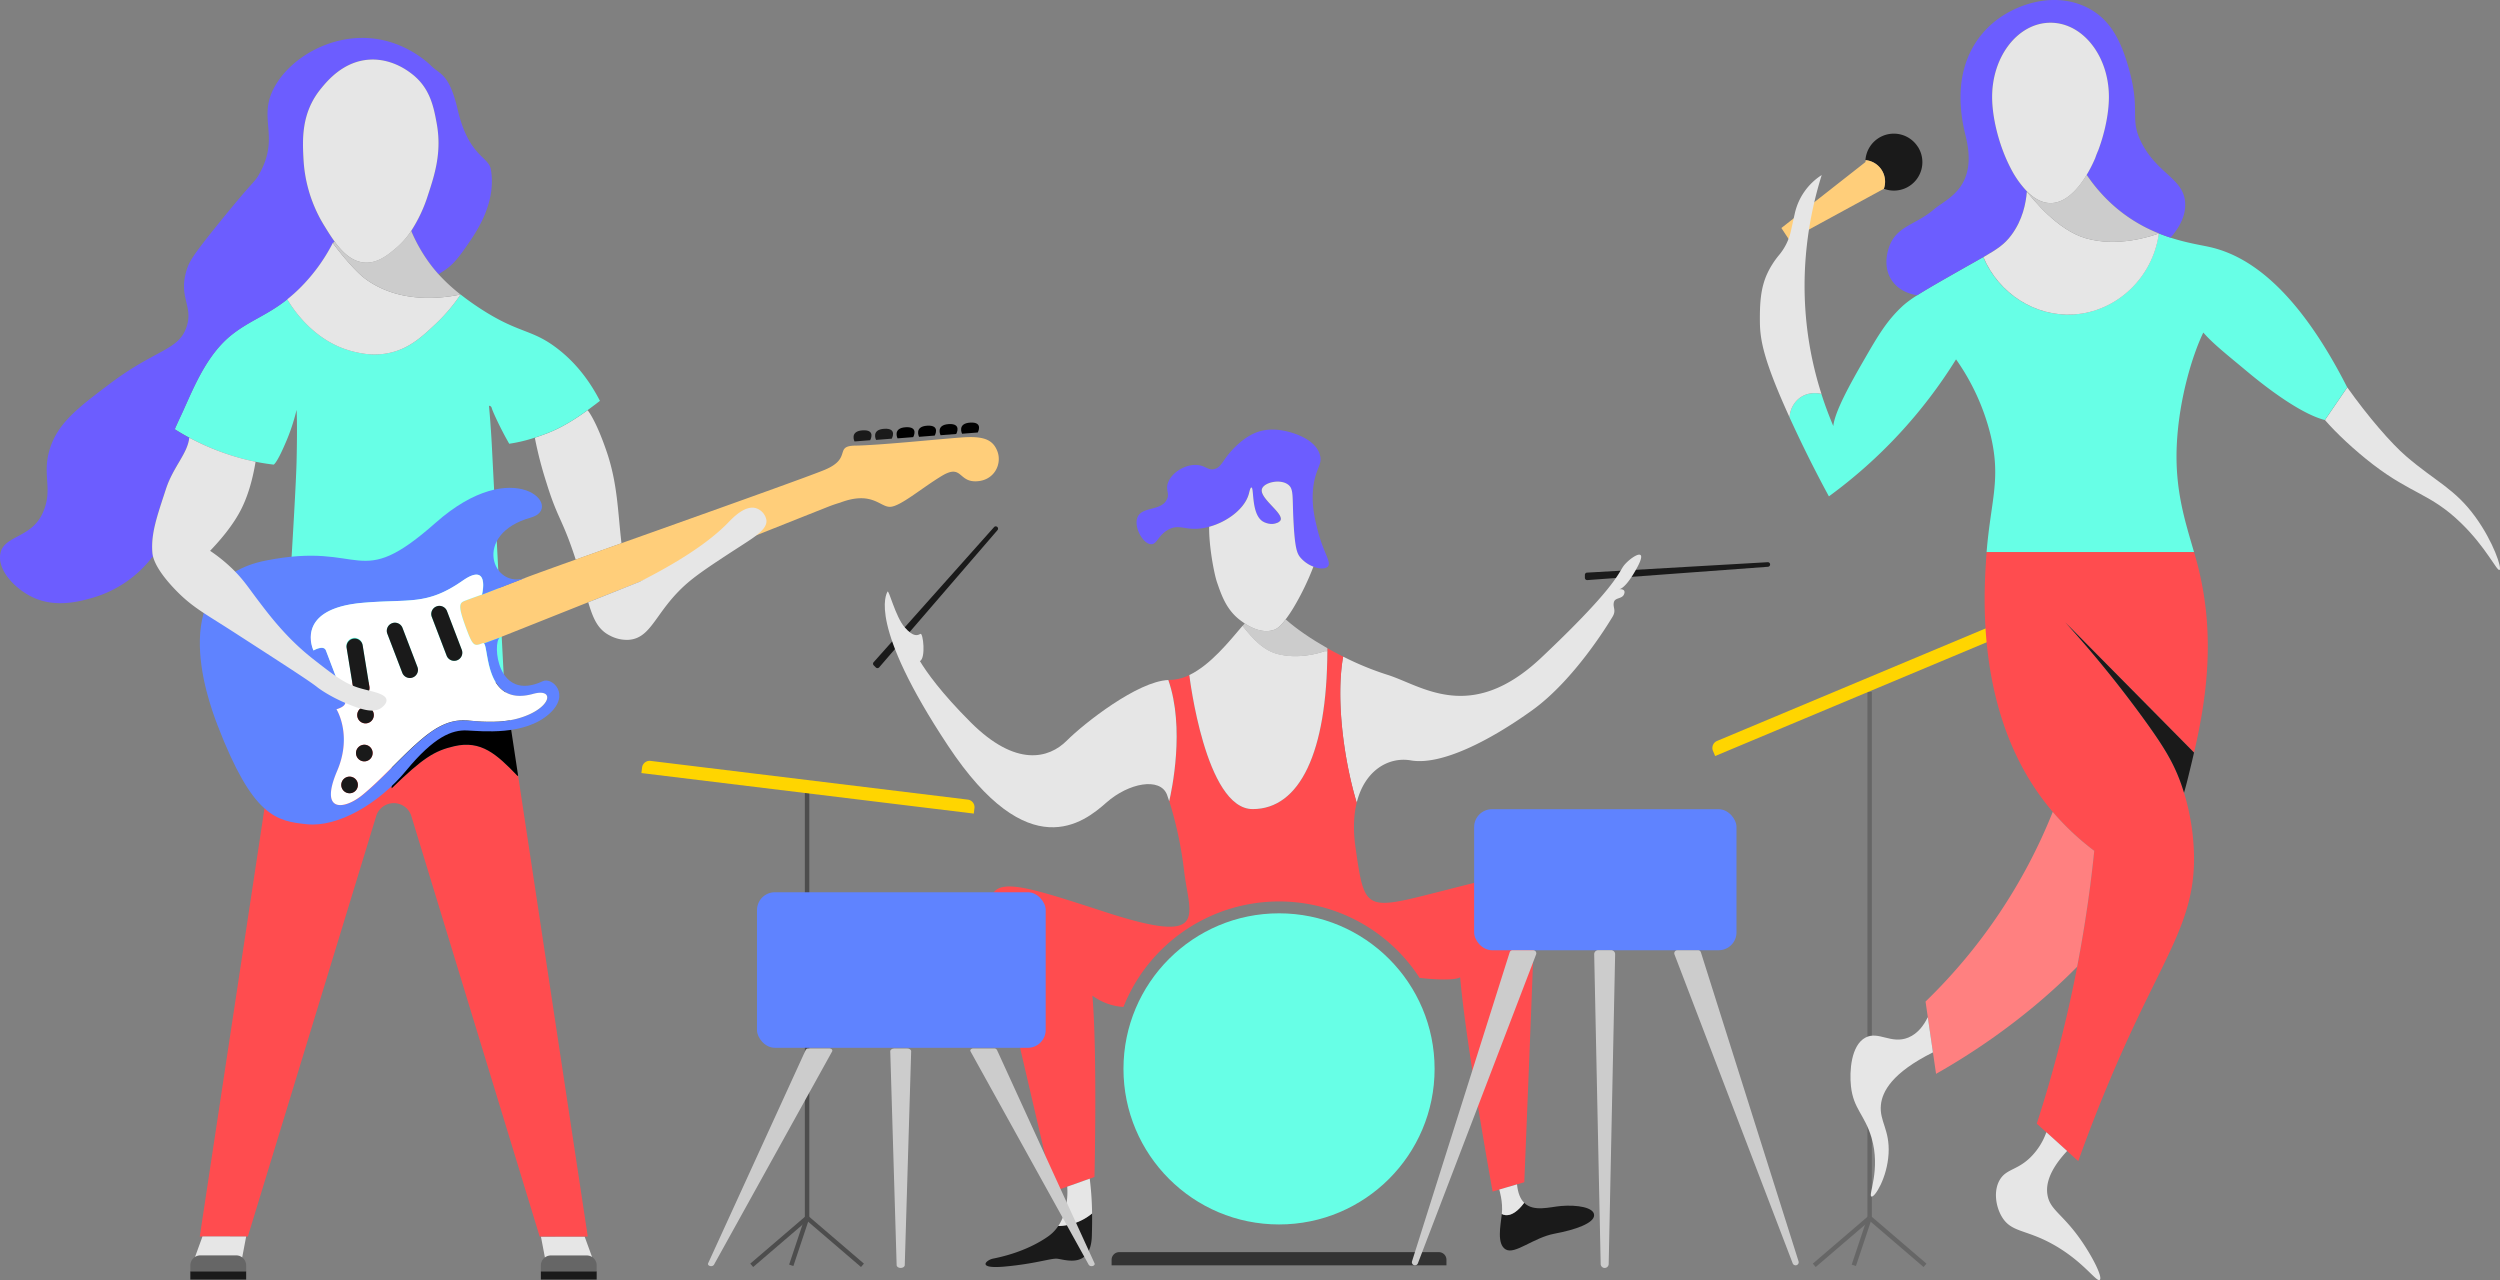 <svg xmlns="http://www.w3.org/2000/svg" viewBox="0 0 1678.59 859.53">
  <rect x="0" y="0" width="1678.59" height="859.53" fill="#808080" stroke="none"/>
  <title>Band</title>
  <g>
    <g>
      <path d="M1064.4,386.21v2a1.54,1.54,0,0,0,1.65,1.54l121.29-8.95a1.54,1.54,0,0,0,1.42-1.53h0a1.53,1.53,0,0,0-1.62-1.54l-121.29,7A1.53,1.53,0,0,0,1064.4,386.21Z" transform="translate(-0.25 -0.25)" fill="#1a1a1a"/>
      <path d="M586.91,447l1.4,1.4a1.55,1.55,0,0,0,2.26-.08L670,356.21a1.53,1.53,0,0,0-.07-2.09h0a1.54,1.54,0,0,0-2.24.06l-80.84,90.68A1.54,1.54,0,0,0,586.91,447Z" transform="translate(-0.25 -0.25)" fill="#1a1a1a"/>
      <g>
        <path d="M1087.55,395.85c2-.07,3.83.42,3.41,2.55-.89,4.42-6.2,2.65-7.09,6.19s1.78,5.31-.88,9.74-25.67,42.49-54,62.84-61.07,37.18-81.43,33.64c-14.8-2.58-31,6.55-36.37,28.4-8.77-29.28-14-69.54-9.18-97.65l.19-.39a197.88,197.88,0,0,0,29.43,12.11c23,7.08,55.76,33.63,103.56-11.51s51.34-55.77,54.88-61.08,17.7-15.05,9.74,0-12.26,15.15-12.26,15.15Z" transform="translate(-0.25 -0.25)" fill="#e6e6e6"/>
        <path d="M1070.6,816.19c0,5.31-12.39,9.74-26.56,12.39s-26.55,14.17-32.75,10.62-3.54-15.93-2.65-23.89c0,0,6.11,4.58,15-7.45,6.3,6.27,17.17,2.77,24.83,2.13C1059.09,809.11,1070.6,810.88,1070.6,816.19Z" transform="translate(-0.25 -0.25)" fill="#1a1a1a"/>
        <path d="M980.64,656.45c-5.64,3.07-26.88.41-26.88.41l-.23.15a112.45,112.45,0,0,0-198.95,19.33,38.62,38.62,0,0,1-20.85-7.61c3.34,39.21,1.39,121.79,1.39,121.79l-3.18,1.13L716.79,797l-9.11,3.23s-30.09-128.35-39.83-171.72,3.54-38.95,74.35-15.94,56.65,2.66,53.11-27.44a255,255,0,0,0-10-47c1.66-7,10.71-49-.59-81.36h.88a30.59,30.59,0,0,0,13.16-3.24l.11.24s10.63,89.74,42.49,89.74c31.66,0,49.9-38.12,50.13-106,0-.44,0-.88,0-1.33v-.72c3.5,2,7.09,3.89,10.71,5.71l-.19.39c-4.82,28.11.41,68.37,9.18,97.65-2,8.19-2.5,18.19-.81,30,6.2,43.37,6.2,42.49,58.42,29.21s62.85-16.82,62,13.28-7.09,182.34-7.09,182.34l-4.86,1.42L1006.9,799l-4.46,1.3S984.71,702.73,980.64,656.45Z" transform="translate(-0.25 -0.25)" fill="#ff4c4f"/>
        <path d="M1018.82,795.48c.62,6.07,2.38,10,4.82,12.38-8.89,12-15,7.45-15,7.45.88-8-1.74-16.35-1.74-16.35Z" transform="translate(-0.25 -0.25)" fill="#e6e6e6"/>
        <path d="M882,380.74a21.56,21.56,0,0,1-8.83-6.24c-2.07-2.54-3.49-5.82-4.43-22.13-1.08-18.59.25-23.5-3.54-26.56-5.24-4.22-16.22-1.71-17.7,2.66-2.13,6.23,15,16.51,12.39,21.24a4.86,4.86,0,0,1-2.66,1.77c-3.6,1.44-7.41-.08-8.85-.88-8.28-4.6-6.06-23-8-23-.77,0-1.33,2.84-1.77,4.43-2.84,10-14.68,18.72-26.61,21.95a38.59,38.59,0,0,1-5.26,1.06c-11,1.44-14.77-3.18-22.13.89-6.82,3.77-7.47,9.91-11.51,9.73-5.54-.23-12.11-12.08-8.85-18.58,3.43-6.85,15.7-3.66,19.48-11.51,2.07-4.31-1.17-6.28.88-11.51,2.79-7.12,12.38-12.61,20.36-11.51,5,.7,6.66,3.63,10.62,2.66,3.62-.88,5.06-4,8-8,5-6.81,12.11-13,18.59-15.93,8.76-4,17.35-2.34,20.35-1.77,2.16.41,20.27,4.05,23.9,15.93,2.08,6.82-2.87,8.86-4.42,22.13-1.3,11.13.93,20.36,2.65,27.44,4,16.48,9.9,22.73,7.09,25.67C890.14,382.42,886.16,382.31,882,380.74Z" transform="translate(-0.25 -0.25)" fill="#6c5dff"/>
        <path d="M891.49,435.46v.72c0,.45,0,.89,0,1.33h-1.93c-4,1.53-17.76,5.49-31.71,1.87-11.74-3.05-20-15-23.32-18.85.5-.59,1-1.16,1.47-1.7,4.29,2.83,12.07,6.9,19.52,4.36,1.61-.54,3.92-1.65,8-7.06C870.7,422.52,880.64,429.31,891.49,435.46Z" transform="translate(-0.25 -0.25)" fill="#ccc"/>
        <path d="M889.54,437.5h1.93c-.23,67.93-18.47,106-50.13,106-31.86,0-42.49-89.74-42.49-89.74l-.11-.24c14.23-6.75,26.86-22.6,35.77-33.06,3.34,3.82,11.58,15.8,23.32,18.85C871.78,443,885.5,439,889.54,437.5Z" transform="translate(-0.25 -0.25)" fill="#e6e6e6"/>
        <path d="M863.49,416.12c-4.07,5.41-6.38,6.52-8,7.06-7.45,2.54-15.23-1.53-19.52-4.36-1.14-.75-2-1.4-2.61-1.84-9.53-7-12.92-16.89-15.93-25.67-2.06-6-5.5-24.56-5.31-37.17l0-.18c11.93-3.23,23.77-11.91,26.61-21.95.44-1.59,1-4.45,1.77-4.43,1.9.06-.32,18.42,8,23,1.44.8,5.25,2.32,8.85.88a4.86,4.86,0,0,0,2.66-1.77c2.61-4.73-14.52-15-12.39-21.24,1.48-4.37,12.46-6.88,17.7-2.66,3.79,3.06,2.46,8,3.54,26.56.94,16.31,2.36,19.59,4.43,22.13a21.56,21.56,0,0,0,8.83,6.24,177.85,177.85,0,0,1-13.26,27.39A94.52,94.52,0,0,1,863.49,416.12Z" transform="translate(-0.25 -0.25)" fill="#e6e6e6"/>
        <path d="M617.92,444.15c4.39,7.27,14.14,21.14,34,41,30.53,30.54,52.66,24.34,64.61,12.39,11.78-11.78,47.65-39.9,68.17-40.7,11.3,32.35,2.25,74.33.59,81.36-.91-2.83-1.48-4.37-1.48-4.37-4.58-11.87-25.67-8-40.72,5.32s-52.23,43.37-106.22-38.07-41.6-101.79-40.72-103.56,5.31,16.82,11.51,23.9,8.85,5.31,10.62,4.43S622,442.08,617.92,444.15Z" transform="translate(-0.25 -0.25)" fill="#e6e6e6"/>
        <path d="M733.51,815c.08,4.61,0,9.76-.16,15.35-.88,23-19.47,15-23.9,15s-15.05,3.54-34.52,5.31-12.39-4.42-8-5.31,22.13-4.42,37.18-15a25.87,25.87,0,0,0,6.68-6.91h0A36.94,36.94,0,0,0,733.51,815Z" transform="translate(-0.25 -0.25)" fill="#1a1a1a"/>
        <path d="M731.94,791.65A204.73,204.73,0,0,1,733.51,815a36.94,36.94,0,0,1-22.69,8.44c7.56-11.33,6-26.41,6-26.41Z" transform="translate(-0.25 -0.25)" fill="#e6e6e6"/>
      </g>
      <line x1="541.9" y1="531.81" x2="541.9" y2="817.72" fill="none" stroke="#4d4d4d" stroke-miterlimit="10" stroke-width="3"/>
      <rect x="989.79" y="543.32" width="176.15" height="94.71" rx="12" fill="#5f83ff"/>
      <rect x="508.27" y="599.08" width="193.85" height="104.45" rx="12" fill="#5f83ff"/>
      <line x1="1255.34" y1="464.54" x2="1255.34" y2="817.72" fill="none" stroke="#666" stroke-miterlimit="10" stroke-width="3"/>
      <path d="M751.5,840.73H966.08a5.12,5.12,0,0,1,5.12,5.12v3.73a0,0,0,0,1,0,0H746.37a0,0,0,0,1,0,0v-3.73a5.12,5.12,0,0,1,5.12-5.12Z" fill="#333"/>
      <path d="M1359.21,421l-207.36,86.88-1.44-3.44a5.11,5.11,0,0,1,2.74-6.7l197.92-82.92a5.12,5.12,0,0,1,6.7,2.74Z" transform="translate(-0.25 -0.25)" fill="#ffd500"/>
      <path d="M654.09,546.52,430.91,519.31l.45-3.71a5.13,5.13,0,0,1,5.71-4.46l213,26a5.11,5.11,0,0,1,4.46,5.7Z" transform="translate(-0.25 -0.25)" fill="#ffd500"/>
      <line x1="1255.34" y1="817.72" x2="1218.16" y2="849.58" fill="none" stroke="#666" stroke-miterlimit="10" stroke-width="3"/>
      <line x1="1255.34" y1="817.72" x2="1292.52" y2="849.58" fill="none" stroke="#666" stroke-miterlimit="10" stroke-width="3"/>
      <line x1="1244.72" y1="849.58" x2="1255.34" y2="817.72" fill="none" stroke="#666" stroke-miterlimit="10" stroke-width="3"/>
      <line x1="541.9" y1="817.72" x2="504.73" y2="849.58" fill="none" stroke="#4d4d4d" stroke-miterlimit="10" stroke-width="3"/>
      <line x1="541.9" y1="817.72" x2="579.08" y2="849.58" fill="none" stroke="#4d4d4d" stroke-miterlimit="10" stroke-width="3"/>
      <line x1="531.28" y1="849.58" x2="541.9" y2="817.72" fill="none" stroke="#4d4d4d" stroke-miterlimit="10" stroke-width="3"/>
      <path d="M1124.56,641.08l79.37,207.42a2.08,2.08,0,0,0,1.93,1.33h0a2.07,2.07,0,0,0,2-2.69l-65.55-207.42a2,2,0,0,0-2-1.44h-13.83A2.06,2.06,0,0,0,1124.56,641.08Z" transform="translate(-0.25 -0.25)" fill="#ccc"/>
      <path d="M1031.64,641.08,952.27,848.5a2.08,2.08,0,0,1-1.93,1.33h0a2.07,2.07,0,0,1-2-2.69l65.54-207.42a2.07,2.07,0,0,1,2-1.44h13.83A2.06,2.06,0,0,1,1031.64,641.08Z" transform="translate(-0.25 -0.25)" fill="#ccc"/>
      <path d="M1077.67,851.6h0A2.71,2.71,0,0,1,1075,849L1070.65,641a2.71,2.71,0,0,1,2.71-2.76H1082a2.71,2.71,0,0,1,2.71,2.76L1080.38,849A2.71,2.71,0,0,1,1077.67,851.6Z" transform="translate(-0.25 -0.25)" fill="#ccc"/>
      <path d="M651.88,706.16l79.38,143.3a2.19,2.19,0,0,0,1.93.92h0c1.39,0,2.38-.94,2-1.86l-65.54-143.3a2.12,2.12,0,0,0-2-1H653.81C652.36,704.22,651.37,705.22,651.88,706.16Z" transform="translate(-0.25 -0.25)" fill="#ccc"/>
      <path d="M559,706.16l-79.38,143.3a2.2,2.2,0,0,1-1.93.92h0c-1.39,0-2.38-.94-2-1.86l65.54-143.3a2.12,2.12,0,0,1,2-1H557C558.48,704.22,559.48,705.22,559,706.16Z" transform="translate(-0.25 -0.25)" fill="#ccc"/>
      <path d="M605,851.6h0c-1.48,0-2.68-.81-2.71-1.83L598,706.13c0-1,1.19-1.91,2.71-1.91h8.62c1.52,0,2.74.86,2.71,1.91l-4.31,143.64C607.68,850.79,606.47,851.6,605,851.6Z" transform="translate(-0.25 -0.25)" fill="#ccc"/>
      <circle cx="858.79" cy="717.69" r="104.45" fill="#67ffe6"/>
    </g>
    <g>
      <g>
        <path d="M417.53,365l-30.72,11q-.92-2.83-1.95-5.85c-7.68-22.3-10.62-22.76-17.79-46.07a260,260,0,0,1-7.72-29.94c2.51-.82,5.22-1.77,8.18-2.9,10.29-3.93,19.85-10.16,27.32-15.59l0,.08s5.46,6.39,12.76,27.82S415,343.19,417.53,365Z" transform="translate(-0.25 -0.25)" fill="#e6e6e6"/>
        <rect x="363.16" y="853.58" width="37.47" height="5.56" fill="#1a1a1a"/>
        <path d="M397.77,844.23a6.66,6.66,0,0,1,3.11,5.66v3.94H363.41v-3.94a6.75,6.75,0,0,1,6.71-6.72h24.06A6.58,6.58,0,0,1,397.77,844.23Z" transform="translate(-0.25 -0.25)" fill="#666"/>
        <path d="M392.78,830.5l5,13.73a6.58,6.58,0,0,0-3.59-1.06H370.12a6.61,6.61,0,0,0-4,1.37l-2.67-14Z" transform="translate(-0.25 -0.25)" fill="#e6e6e6"/>
        <path d="M359.35,294.09a100.72,100.72,0,0,1-17.19,4.11c-6-10.39-11.25-22-11.7-23.84s-1.9-1.63-1.9-1.63,1.2,12.15,2,28.12,8.14,157.58,8.14,157.58h-148s8.07-121.81,8.68-148.37,0-34.59,0-34.59a131.64,131.64,0,0,1-7.74,22.95c-5.73,13.29-7.64,13.79-7.64,13.79A150.14,150.14,0,0,1,149.53,304a162.36,162.36,0,0,1-22.21-9.9c-3.57-1.92-6.81-3.84-9.72-5.68.86-2,2.16-4.92,3.82-8.44,7.72-16.31,16.51-41,34.78-55.24,12.24-9.56,23.57-12.91,36.93-23.53,3.92,6.55,18.23,28.68,44.45,35.08,4.81,1.17,14,3.3,25.08.68,12.85-3.06,21.16-10.86,29.83-19a115.91,115.91,0,0,0,17-20c3.6,2.85,7.75,5.86,12.52,9,26.85,17.65,34.94,13.79,52.57,27.39,8.75,6.73,19.43,17.46,28.49,35.05-2.31,1.76-5.07,3.89-8.2,6.16-7.47,5.43-17,11.66-27.32,15.59C364.57,292.32,361.86,293.27,359.35,294.09Z" transform="translate(-0.25 -0.25)" fill="#67ffe6"/>
        <path d="M348.14,521.12,394.9,830.5H362.6L276.26,547.62a12.38,12.38,0,0,0-23.25,0L166.67,830.5H134.38l56.24-372.07h72.62v71.13c21.06-20.47,28.68-25.18,42-28.27,18.1-4.21,28.59,5.41,42.49,19.89Z" transform="translate(-0.25 -0.25)" fill="#ff4c4f"/>
        <path d="M338.66,458.43l9.48,62.69-.44.06c-13.9-14.48-24.39-24.1-42.49-19.89-13.29,3.09-20.91,7.8-42,28.27V458.43Z" transform="translate(-0.25 -0.25)"/>
        <path d="M329.84,114c3.81,22-9.3,41.23-14.9,49.45-9.82,14.4-12.77,16.23-20.27,20.93a91.51,91.51,0,0,1-6.09-7.47,107.05,107.05,0,0,1-12.24-21.62,98.69,98.69,0,0,0,11.3-24.14c4.46-13.6,9.4-28.71,5.78-48.25-2-10.9-4.45-24-17.37-33.56-2.76-2-13.18-9.74-27.31-9.08-17.81.82-28.81,14.32-33.1,19.57-13.38,16.42-12.37,34.36-11.59,48.25a94.19,94.19,0,0,0,14.08,44.05c2.09,3.38,4.34,7,6.8,10.41l-1.2.89a119.36,119.36,0,0,1-22.5,30.69,103.47,103.47,0,0,1-8.1,7.16c-13.36,10.62-24.69,14-36.93,23.53-18.27,14.27-27.06,38.93-34.78,55.24-1.66,3.52-3,6.45-3.82,8.44,2.91,1.84,6.15,3.76,9.72,5.68-1.19,10.44-10.78,19.45-15.57,34-6.2,18.84-10.22,30.11-9.15,43a14.2,14.2,0,0,0,.46,2.65l-.46.33a77.77,77.77,0,0,1-40,27.42c-8.91,2.52-25.55,7.24-41.37-.77C10.51,395.4-1.65,383.28.5,371.9c2.27-12.12,20.4-10.23,28.14-26.63s-.47-25.5,5-43.38c5.35-17.6,19.16-28,40.55-44.12,30.77-23.18,46-22.15,51.31-38,4.71-14.05-5.56-19.67,0-38,1.77-5.89,4.28-10.08,20.68-30.43,25.14-31.2,24.68-28.07,28.14-34.24,14.52-25.94-1.92-37.38,10.75-59.35,10.81-18.73,36-33.4,62.06-31.95,24.57,1.36,40.52,16.54,43,19,5.57,5.46,11.81,5,17.38,28.9C314.93,105.51,328.31,105.18,329.84,114Z" transform="translate(-0.25 -0.25)" fill="#6c5dff"/>
        <path d="M309.47,198a115.91,115.91,0,0,1-17,20c-8.67,8.12-17,15.92-29.83,19-11.07,2.62-20.27.49-25.08-.68-26.22-6.4-40.53-28.53-44.45-35.08a103.47,103.47,0,0,0,8.1-7.16,119.36,119.36,0,0,0,22.5-30.69c3.73,5.28,14.83,19,22.1,24.29C270.9,205.8,301.75,199.49,309.47,198Z" transform="translate(-0.25 -0.25)" fill="#e6e6e6"/>
        <path d="M294.67,184.35A121.65,121.65,0,0,0,309.47,198c-7.72,1.49-38.57,7.8-63.64-10.31-7.27-5.25-18.37-19-22.1-24.29l1.2-.89c5.39,7.38,11.91,13.66,20.49,14.06,8.86.41,15.88-5.63,21.53-10.48a51.47,51.47,0,0,0,9.39-10.83,107.05,107.05,0,0,0,12.24,21.62A91.51,91.51,0,0,0,294.67,184.35Z" transform="translate(-0.25 -0.25)" fill="#ccc"/>
        <path d="M276.34,155.26A51.47,51.47,0,0,1,267,166.09c-5.65,4.85-12.67,10.89-21.53,10.48-8.58-.4-15.1-6.68-20.49-14.06-2.46-3.4-4.71-7-6.8-10.41a94.19,94.19,0,0,1-14.08-44c-.78-13.89-1.79-31.83,11.59-48.25,4.29-5.25,15.29-18.75,33.1-19.57,14.13-.66,24.55,7,27.31,9.08C289,58.88,291.4,72,293.42,82.87c3.62,19.54-1.32,34.65-5.78,48.25A98.69,98.69,0,0,1,276.34,155.26Z" transform="translate(-0.25 -0.25)" fill="#e6e6e6"/>
        <rect x="127.8" y="853.58" width="37.48" height="5.56" fill="#1a1a1a"/>
        <path d="M162.87,844.55a6.64,6.64,0,0,1,2.66,5.34v3.94H128.05v-3.94a6.66,6.66,0,0,1,3.11-5.65,6.57,6.57,0,0,1,3.61-1.07h24A6.6,6.6,0,0,1,162.87,844.55Z" transform="translate(-0.25 -0.25)" fill="#666"/>
        <path d="M165.53,830.5l-2.66,14a6.6,6.6,0,0,0-4.05-1.38h-24a6.57,6.57,0,0,0-3.61,1.07l5-13.74Z" transform="translate(-0.25 -0.25)" fill="#e6e6e6"/>
      </g>
      <g>
        <path d="M669.94,303.29c3.16,8.24-1.77,19.58-14.07,20.12s-9.57-11.9-23.33-3.58-28,20.71-34.78,20.73-12.22-10.86-33.44-2.81c-2.55.74-5.42,1.71-8.65,3-32.85,13-214.66,85.51-219.75,87.47a1.07,1.07,0,0,0-.24.12v0l-10.53,3.87a.62.62,0,0,0-.63-.1c-5.94,2.28-6.7,2.46-11.76-11.49s-4-15.55-.22-17,11.38-4.14,11.38-4.14l29.55-11.44c21.58-8.26,181.06-64.31,200.28-72.23s6-16.21,21-16.37,56.16-4.35,70.75-5.44S666.78,295,669.94,303.29Z" transform="translate(-0.25 -0.25)" fill="#ffce7a"/>
        <path d="M651.74,284c9-.52,5,6.64,5,6.64l-10.52.84S642.77,284.52,651.74,284Z" transform="translate(-0.25 -0.25)"/>
        <path d="M637.29,285c9-.53,5,6.64,5,6.64l-10.52.83S628.32,285.55,637.29,285Z" transform="translate(-0.25 -0.25)"/>
        <path d="M622.86,286.07c9-.52,5,6.64,5,6.64l-10.52.84S613.88,286.59,622.86,286.07Z" transform="translate(-0.25 -0.25)"/>
        <path d="M608.41,287.11c9-.52,5,6.64,5,6.64l-10.52.83S599.44,287.63,608.41,287.11Z" transform="translate(-0.25 -0.25)"/>
        <path d="M594,288.15c9-.53,5,6.64,5,6.64l-10.53.83S585,288.67,594,288.15Z" transform="translate(-0.25 -0.25)" fill="#1a1a1a"/>
        <path d="M579.52,289.19c9-.52,5,6.64,5,6.64l-10.52.83S570.55,289.71,579.52,289.19Z" transform="translate(-0.25 -0.25)" fill="#1a1a1a"/>
        <path d="M364.73,457.62c6.17-2.88,19,8.77,4.3,21.93-16.56,14.85-45.31,11.6-55.3,11.15s-22,4.18-40.75,26.92-46.2,38.16-66.61,36.06c-20.64-2.09-36.38-5-60-66.32-7.48-19.37-35-97.23,32.1-110.68s61.11,21.63,114.25-25.4,87.25-10,64-3.53c-40.07,11.25-25.5,48.84-3.19,40.3l-29.55,11.44s5.57-22.3-13-9.32c-24.23,16.91-35.68,12.12-67.14,14.86-46.53,4.05-33,32-33,32s6.8-4,8.34,0c1.62,4.25,11.63,30.62,12.87,33.85,1.47,3.86-5.76,5.61-5.76,5.61s10.83,17.18.48,41.36c-12.22,28.58,4.91,26.06,16.91,16.24s24.31-23.63,35.77-34,21.83-17.43,35.71-16c17.77,1.82,29.72.69,40.4-4.05,15.48-6.91,16.17-17.57,2.77-13.85-32.75,9.07-29.63-31.18-33.06-33.93l10.53-3.87C330.91,431.54,333.65,472.14,364.73,457.62Z" transform="translate(-0.25 -0.25)" fill="#5f83ff"/>
        <path d="M325.14,432.22c3.43,2.75.31,43,33.06,33.93,13.4-3.72,12.71,6.94-2.77,13.85-10.68,4.74-22.63,5.87-40.4,4.05-13.88-1.4-24.25,5.68-35.71,16s-23.75,24.18-35.77,34-29.13,12.34-16.91-16.24c10.35-24.18-.48-41.36-.48-41.36s7.23-1.75,5.76-5.61c-1.24-3.23-11.25-29.6-12.87-33.85-1.54-4-8.34,0-8.34,0s-13.48-27.93,33-32c31.46-2.74,42.91,2.05,67.14-14.86,18.58-13,13,9.32,13,9.32s-7.58,2.68-11.38,4.14-4.85,3.05.22,17,5.82,13.77,11.76,11.49A.62.62,0,0,1,325.14,432.22Zm-18,11.38a5.46,5.46,0,0,0,3.13-7.05l-10-26.15a5.46,5.46,0,0,0-10.19,3.91l10,26.14A5.46,5.46,0,0,0,307.18,443.6ZM277.37,455a5.45,5.45,0,0,0,3.13-7l-10-26.14a5.45,5.45,0,0,0-10.19,3.89l10,26.14A5.44,5.44,0,0,0,277.37,455Zm-29.7,30.58a5.57,5.57,0,1,0-7.2-3.21A5.58,5.58,0,0,0,247.67,485.59Zm-.81,25.5a5.58,5.58,0,1,0-7.21-3.23A5.59,5.59,0,0,0,246.86,511.09Zm-3.08-43.65a5.46,5.46,0,0,0,4.48-6.27l-4.55-27.62A5.45,5.45,0,1,0,233,435.32l4.54,27.62A5.47,5.47,0,0,0,243.78,467.44ZM237,532.5a5.58,5.58,0,1,0-7.2-3.23A5.6,5.6,0,0,0,237,532.5Z" transform="translate(-0.25 -0.25)" fill="#fff"/>
        <path d="M310.31,436.55a5.45,5.45,0,1,1-10.18,3.9l-10-26.14a5.46,5.46,0,0,1,10.19-3.91Z" transform="translate(-0.25 -0.25)" fill="#1a1a1a"/>
        <path d="M280.5,448a5.45,5.45,0,1,1-10.18,3.89l-10-26.14a5.45,5.45,0,0,1,10.19-3.89Z" transform="translate(-0.25 -0.25)" fill="#1a1a1a"/>
        <path d="M250.88,478.39a5.57,5.57,0,1,1-7.2-3.21A5.58,5.58,0,0,1,250.88,478.39Z" transform="translate(-0.25 -0.25)" fill="#1a1a1a"/>
        <path d="M250.07,503.87a5.58,5.58,0,1,1-7.2-3.2A5.59,5.59,0,0,1,250.07,503.87Z" transform="translate(-0.25 -0.25)" fill="#1a1a1a"/>
        <path d="M248.26,461.17a5.46,5.46,0,1,1-10.77,1.77L233,435.32a5.45,5.45,0,1,1,10.76-1.77Z" transform="translate(-0.25 -0.25)" fill="#1a1a1a"/>
        <path d="M240.17,525.3a5.58,5.58,0,1,1-7.2-3.22A5.6,5.6,0,0,1,240.17,525.3Z" transform="translate(-0.25 -0.25)" fill="#1a1a1a"/>
      </g>
      <g>
        <path d="M514.86,349.57c.62,6-7.85,11.2-17.34,17.33-13.38,8.66-25.5,16.51-33.29,22.81-23.87,19.32-25.47,39.06-42,40.15A24,24,0,0,1,410,427.12c-8.14-4-11.36-11-14.78-22.46l34.49-13.78c33-16.7,49.84-29.9,59.2-39.48,3.08-3.16,11.28-12,18.7-10A10.22,10.22,0,0,1,514.86,349.57Z" transform="translate(-0.25 -0.25)" fill="#e6e6e6"/>
        <path d="M141.32,370.09a108.53,108.53,0,0,1,13,10.24c8.53,7.83,12.21,13.76,18.54,22.14,8.14,10.78,19.86,26.35,37.54,40.2,14.23,11.14,21.35,16.71,31.77,19.72,7.32,2.12,17,3.45,17.57,7.71.38,2.77-3.27,5.3-3.61,5.54-4.25,2.86-10.08,1.94-18.53-1.2-15.69-5.85-24.31-12.77-24.31-12.77-5.18-4.15-22.07-15-55.84-36.82-20.36-13.13-28.49-17.07-39.95-29.12-13.83-14.53-14.74-22.17-14.92-24.3-1.07-12.88,3-24.15,9.15-43,4.83-14.7,14.53-23.73,15.6-34.29A163.69,163.69,0,0,0,149.53,304a157.87,157.87,0,0,0,22.33,6.28h0c-1.24,7.44-3.73,19.69-9.11,30.77C156.86,353.3,146.75,364.39,141.32,370.09Z" transform="translate(-0.25 -0.25)" fill="#e6e6e6"/>
      </g>
    </g>
    <g>
      <g>
        <path d="M1287.92,98.71A19.11,19.11,0,0,1,1265.15,127a14.51,14.51,0,0,0-12.23-19.22l-.15,0a19.11,19.11,0,0,1,35.15-9Z" transform="translate(-0.25 -0.25)" fill="#1a1a1a"/>
        <path d="M1263.65,114.34a14.53,14.53,0,0,1,1.5,12.64l-63.44,34.54-5.38-8.18,56.44-44.27.15-1.31A14.47,14.47,0,0,1,1263.65,114.34Z" transform="translate(-0.25 -0.25)" fill="#ffce7a"/>
      </g>
      <g>
        <path d="M1662.44,347.53c12,16.61,17.85,34.4,16.1,35.42s-8.87-15.11-26.16-31.8c-20.2-19.48-32.87-19.14-58.76-39-13-10-25-21.42-32.31-29.86l15-21.93c13.87,19.6,29.51,37.62,39.42,46.16C1636,323.94,1648.54,328.3,1662.44,347.53Z" transform="translate(-0.25 -0.25)" fill="#e6e6e6"/>
        <path d="M1479.63,223.53c-7.65,15.92-16.45,45.48-17.82,75.79s5.85,51.62,11.6,71.67H1334.12c2.81-34.83,9.86-48.83,2.65-78.76a150.15,150.15,0,0,0-23.16-50.7,328.26,328.26,0,0,1-85.37,92c-10.45-19.27-18.5-35.88-24.31-48.44q-1.08-2.32-2.08-4.53A17.52,17.52,0,0,1,1208,267.9c6-4.85,12.91-3.72,15.19-3.16,2.53,7.93,5.3,15.13,8,21.59,1-9.84,11.74-29,20.33-43.9,9.63-16.69,15.53-26.93,26.63-37.09a68.6,68.6,0,0,1,9.39-6.82c7-4.48,17.42-10.37,32.51-18.94,4.68-2.65,8.57-4.82,11.86-6.71,10.44,24.68,35,40.11,60.7,38.49,28.66-1.82,53-24.52,57.12-54.39,2.68,1.09,5.3,2,7.83,2.84,11.15,3.62,20.65,5,26.15,6.25,25,5.51,58,26.33,92.54,94.27l-15,21.93c-12.33-3.09-31.11-15-52.33-32.69C1496.68,239.31,1486.31,231.25,1479.63,223.53Z" transform="translate(-0.25 -0.25)" fill="#67ffe6"/>
        <path d="M1466.69,532.54a155.16,155.16,0,0,1,6.72,42.86c.37,38.27-15.51,60.8-39.74,112.31-10.24,21.79-24,53-38,92.16l-7.52-6.79-13.94-12.6-6.4-5.78a887,887,0,0,0,25-94.62q1.11-5.39,2.14-10.7c5.35-27.71,9-53.79,11.49-77.85a176.31,176.31,0,0,1-27.87-26.14,167.83,167.83,0,0,1-10.74-14c-40.2-58.43-35.55-131.6-34.06-155.16.11-1.81.24-3.56.38-5.26h139.29c.93,3.21,1.81,6.38,2.61,9.55,12.13,47.77,5.3,90.52-2.61,125L1387,418.15a771.81,771.81,0,0,1,52.42,64.52c13.49,18.58,19.38,28.5,24.19,40.89C1464.09,524.78,1465.29,527.92,1466.69,532.54Z" transform="translate(-0.25 -0.25)" fill="#ff4c4f"/>
        <path d="M1387,418.15l86.4,87.41c-1.42,6.25-2.89,12.23-4.29,17.92q-1.12,4.57-2.43,9.06c-1.4-4.62-2.6-7.76-3.07-9-4.81-12.39-10.7-22.31-24.19-40.89A771.81,771.81,0,0,0,1387,418.15Z" transform="translate(-0.25 -0.25)" fill="#1a1a1a"/>
        <path d="M1467.43,136.15c.72,9.83-5.07,18.27-9.78,23.66-2.53-.82-5.15-1.75-7.83-2.84a103.73,103.73,0,0,1-30.17-18.41,108.61,108.61,0,0,1-18.34-21,92.52,92.52,0,0,0,5.68-11.16h0q.9-2.53,2-5.12c4.54-12.09,7.2-25.28,7.2-36,0-27.51-17.54-49.82-39.19-49.82s-39.19,22.31-39.19,49.82c0,13.9,4.47,31.93,11.7,46.39v0l.45.88a65.34,65.34,0,0,0,11.27,16.22l-.12.13c-.63,7.54-2.74,18.94-10.48,29.24-4.5,6-9,9.14-18.68,14.67-3.29,1.89-7.18,4.06-11.86,6.71-15.09,8.57-25.47,14.46-32.51,18.94-2-.25-11.43-1.68-17-9.79-6.65-9.66-2.52-21.16-1.57-23.54,5.26-13.38,17.86-14,29.81-24.34,8.43-7.25,30-14.34,21.19-49.44C1307.8,42.62,1331.18,19,1346.52,9.83c16.93-10.13,37.73-13.09,54.79-4.67,16,7.86,23.27,22.7,28.64,42.3,7.71,28.22-.27,32.73,8.62,49.44C1449.38,117.2,1466.29,120.25,1467.43,136.15Z" transform="translate(-0.25 -0.25)" fill="#6c5dff"/>
        <path d="M1449.82,157c-4.13,29.87-28.46,52.57-57.12,54.39-25.69,1.62-50.26-13.81-60.7-38.49,9.63-5.53,14.18-8.66,18.68-14.67,7.74-10.3,9.85-21.7,10.48-29.24,4.21,5,20.26,25.58,39.46,31.2C1421.82,166.38,1443.86,159.12,1449.82,157Z" transform="translate(-0.25 -0.25)" fill="#e6e6e6"/>
        <path d="M1419.65,138.56A103.73,103.73,0,0,0,1449.82,157c-6,2.15-28,9.41-49.2,3.19-19.2-5.62-35.25-26.24-39.46-31.2l.12-.13c4.83,4.83,10.16,7.76,15.77,7.76,9.17,0,17.6-7.84,24.26-19A108.61,108.61,0,0,0,1419.65,138.56Z" transform="translate(-0.25 -0.25)" fill="#ccc"/>
        <path d="M1416.24,65.31c0,10.73-2.66,23.92-7.2,36q-1.15,2.58-2,5.12h0a92.52,92.52,0,0,1-5.68,11.16c-6.66,11.14-15.09,19-24.26,19-5.61,0-10.94-2.93-15.77-7.76A65.34,65.34,0,0,1,1350,112.61l-.45-.88v0c-7.23-14.46-11.7-32.49-11.7-46.39,0-27.51,17.55-49.82,39.19-49.82S1416.24,37.8,1416.24,65.31Z" transform="translate(-0.25 -0.25)" fill="#e6e6e6"/>
        <path d="M1397.59,833.08c7.57,10.92,14.69,24.8,12.49,26.54s-11.18-12.79-32-24.2c-17.92-9.81-27.26-7.68-33.56-17.94-4.28-7-5.89-17.62-1.56-25s11.41-6.34,20.29-14.83a44.66,44.66,0,0,0,11-17.19l13.94,12.6c-13,13.93-14.22,23.55-13.18,29.57C1376.71,812.74,1385.17,815.19,1397.59,833.08Z" transform="translate(-0.25 -0.25)" fill="#e6e6e6"/>
        <path d="M1298.09,706.85l-3.44-23.65-1.52-10.46a366.42,366.42,0,0,0,85.41-127.35,176.31,176.31,0,0,0,27.87,26.14c-2.47,24.06-6.14,50.14-11.49,77.85-38.26,38.83-79,63-94.73,71.88Z" transform="translate(-0.25 -0.25)" fill="#ff8080"/>
        <path d="M1294.65,683.2l3.44,23.65c-27.57,13.75-34.09,26.4-34.95,35.41-1.05,10.87,6.11,16.57,5.16,32.71s-9.23,29.3-11.47,28.7c-2.51-.66,6.42-17.91,0-39.6-4.6-15.49-12.13-19.21-13.78-34.44-1.09-10,0-27.57,9.76-32.71,8.74-4.63,17.23,4.66,28.7,0C1288.18,694.2,1292.21,688.23,1294.65,683.2Z" transform="translate(-0.25 -0.25)" fill="#e6e6e6"/>
        <path d="M1223.07,118l.35-.23c-7.36,23.54-16.29,63.82-8.49,112.27a238.54,238.54,0,0,0,8.3,34.69c-2.28-.56-9.24-1.69-15.19,3.16a17.52,17.52,0,0,0-6.19,12.64c-17.56-38.54-19.82-52.15-19.94-64-.13-13.11.56-23.15,5-32.71a56.83,56.83,0,0,1,7.78-12.22,38.16,38.16,0,0,0,8-16.07l2.63-11.86A41.25,41.25,0,0,1,1223.07,118Z" transform="translate(-0.25 -0.25)" fill="#e6e6e6"/>
      </g>
    </g>
  </g>
</svg>
